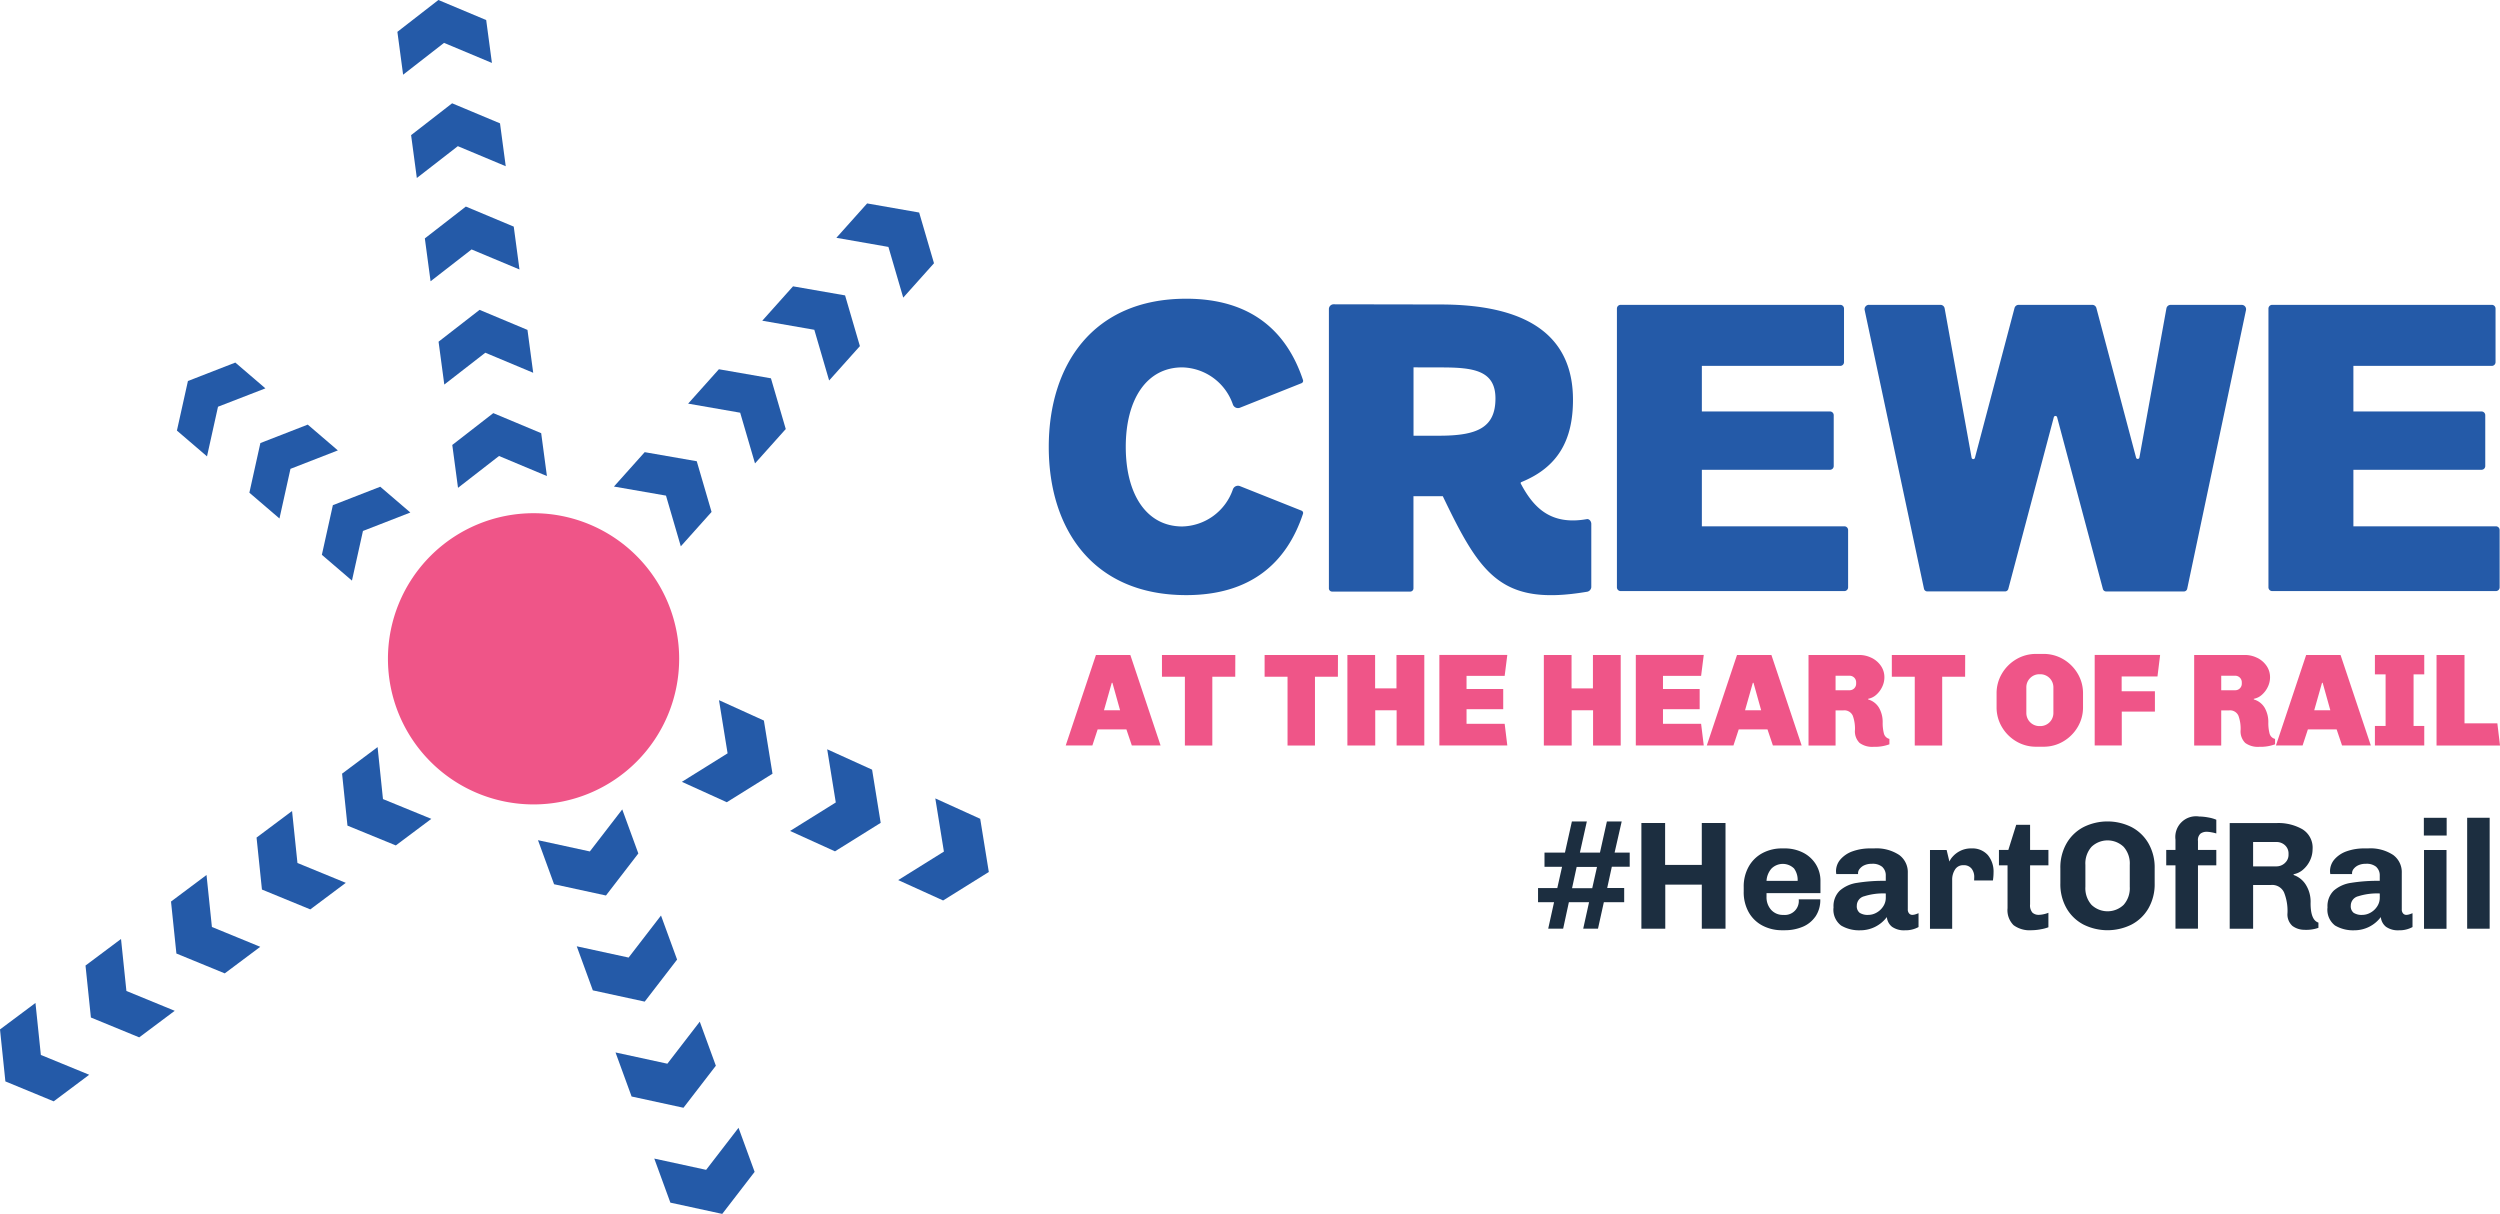 <svg id="Group_2" data-name="Group 2" xmlns="http://www.w3.org/2000/svg" xmlns:xlink="http://www.w3.org/1999/xlink" width="174.477" height="84.719" viewBox="0 0 174.477 84.719">
  <defs>
    <clipPath id="clip-path">
      <rect id="Rectangle_2" data-name="Rectangle 2" width="174.477" height="84.719" fill="none"/>
    </clipPath>
  </defs>
  <g id="Group_1" data-name="Group 1" clip-path="url(#clip-path)">
    <path id="Path_1" data-name="Path 1" d="M373.561,70.379c1.874,0,13.466,0,15.338,0a.262.262,0,0,1,.255.269v3.723a.262.262,0,0,1-.255.269c-1.552,0-9.666,0-9.666,0v3.18s7.463,0,8.948,0a.262.262,0,0,1,.255.269v3.533a.262.262,0,0,1-.255.269c-1.485,0-8.948,0-8.948,0v3.944s8.373,0,9.952,0a.262.262,0,0,1,.255.269v3.983a.262.262,0,0,1-.255.269c-1.892,0-13.728,0-15.624,0a.262.262,0,0,1-.256-.269V70.648a.262.262,0,0,1,.256-.269" transform="translate(-260.459 -49.104)" fill="#245aa8"/>
    <path id="Path_2" data-name="Path 2" d="M523.982,70.379c1.874,0,13.466,0,15.338,0a.262.262,0,0,1,.255.269v3.723a.262.262,0,0,1-.255.269c-1.552,0-9.666,0-9.666,0v3.18s7.463,0,8.948,0a.262.262,0,0,1,.255.269v3.533a.262.262,0,0,1-.255.269c-1.485,0-8.948,0-8.948,0v3.944s8.373,0,9.952,0a.262.262,0,0,1,.255.269v3.983a.262.262,0,0,1-.255.269c-1.892,0-13.728,0-15.624,0a.262.262,0,0,1-.256-.269V70.648a.262.262,0,0,1,.256-.269" transform="translate(-365.409 -49.104)" fill="#245aa8"/>
    <path id="Path_3" data-name="Path 3" d="M430.782,70.379h5a.3.3,0,0,1,.291.252l1.88,10.415a.119.119,0,0,0,.233.01l2.762-10.45a.3.3,0,0,1,.285-.227h5.146a.3.3,0,0,1,.285.227l2.769,10.437a.119.119,0,0,0,.233-.01l1.883-10.4a.3.3,0,0,1,.291-.252h4.973a.306.306,0,0,1,.289.376l-4.1,19.433a.238.238,0,0,1-.23.193h-5.43a.237.237,0,0,1-.227-.18l-3.193-11.979a.119.119,0,0,0-.231,0L440.517,90.2a.237.237,0,0,1-.227.18h-5.431a.238.238,0,0,1-.23-.193l-4.137-19.433a.307.307,0,0,1,.289-.377" transform="translate(-300.354 -49.104)" fill="#245aa8"/>
    <path id="Path_4" data-name="Path 4" d="M312.724,74.654v4.771h1.785c2.661,0,3.933-.561,3.933-2.6,0-1.974-1.564-2.166-3.794-2.166Zm1.871-4.388c6.714,0,9.258,2.65,9.258,6.652,0,2.813-1.045,4.7-3.6,5.742,0,0-.088.027-.034.125.874,1.639,2.061,2.909,4.595,2.462.179-.031.326.162.317.352l0,4.4a.36.36,0,0,1-.329.321c-5.99,1.007-7.428-1.244-10.035-6.673h-2.048v6.427a.225.225,0,0,1-.219.229h-5.463a.225.225,0,0,1-.219-.229V70.589a.335.335,0,0,1,.3-.336Z" transform="translate(-214.073 -49.016)" fill="#245aa8"/>
    <path id="Path_5" data-name="Path 5" d="M251.432,84.86c-2.479,0-3.942-2.218-3.943-5.551s1.465-5.551,3.943-5.551a3.829,3.829,0,0,1,3.535,2.594.377.377,0,0,0,.492.221l4.3-1.713a.175.175,0,0,0,.1-.216c-1.146-3.455-3.676-5.678-8.154-5.678-6.514,0-9.589,4.63-9.59,10.343s3.076,10.343,9.59,10.343c4.477,0,7.008-2.223,8.154-5.678a.175.175,0,0,0-.1-.216l-4.3-1.713a.377.377,0,0,0-.492.221,3.829,3.829,0,0,1-3.535,2.594" transform="translate(-168.921 -48.118)" fill="#245aa8"/>
    <path id="Path_6" data-name="Path 6" d="M252.667,157.534h-2.007l-.378-1.123h-2.007l-.368,1.123h-1.86l2.109-6.317h2.4Zm-3.407-4.374-.543,1.915h1.123l-.534-1.915Z" transform="translate(-171.669 -105.506)" fill="#ef5588"/>
    <path id="Path_7" data-name="Path 7" d="M273.372,152.737h-1.6v4.8h-1.915v-4.8h-1.6v-1.519h5.12Z" transform="translate(-187.163 -105.506)" fill="#ef5588"/>
    <path id="Path_8" data-name="Path 8" d="M297.07,152.737h-1.6v4.8h-1.915v-4.8h-1.6v-1.519h5.12Z" transform="translate(-203.697 -105.506)" fill="#ef5588"/>
    <path id="Path_9" data-name="Path 9" d="M316.448,157.535h-1.933v-2.458h-1.492v2.458H311.08v-6.317h1.934v2.33h1.491v-2.33h1.943Z" transform="translate(-217.044 -105.506)" fill="#ef5588"/>
    <path id="Path_10" data-name="Path 10" d="M336.869,152.673h-2.661v.921h2.56V155h-2.56v1.022h2.661l.184,1.51h-4.742v-6.317h4.742Z" transform="translate(-231.857 -105.506)" fill="#ef5588"/>
    <path id="Path_11" data-name="Path 11" d="M361.8,157.535H359.87v-2.458h-1.492v2.458h-1.943v-6.317h1.934v2.33h1.492v-2.33H361.8Z" transform="translate(-248.689 -105.506)" fill="#ef5588"/>
    <path id="Path_12" data-name="Path 12" d="M382.225,152.673h-2.661v.921h2.56V155h-2.56v1.022h2.661l.184,1.51h-4.742v-6.317h4.742Z" transform="translate(-263.503 -105.506)" fill="#ef5588"/>
    <path id="Path_13" data-name="Path 13" d="M400.676,157.534h-2.007l-.378-1.123h-2.007l-.368,1.123h-1.86l2.109-6.317h2.4Zm-3.407-4.374-.543,1.915h1.123l-.534-1.915Z" transform="translate(-274.937 -105.506)" fill="#ef5588"/>
    <path id="Path_14" data-name="Path 14" d="M421.937,151.415a1.7,1.7,0,0,1,.649.553,1.382,1.382,0,0,1,.249.815,1.518,1.518,0,0,1-.152.654,1.707,1.707,0,0,1-.41.553,1.146,1.146,0,0,1-.571.285v.046a1.289,1.289,0,0,1,.76.585,2,2,0,0,1,.253,1.036,2.9,2.9,0,0,0,.083.741.518.518,0,0,0,.387.391v.378a2.935,2.935,0,0,1-1.105.175,1.488,1.488,0,0,1-.976-.271,1.14,1.14,0,0,1-.322-.916,2.641,2.641,0,0,0-.152-.981.641.641,0,0,0-.668-.373h-.534v2.449H417.54v-6.317h3.545a1.9,1.9,0,0,1,.852.2m-2.509,2.261h.976a.455.455,0,0,0,.46-.46v-.092a.456.456,0,0,0-.46-.461h-.976Z" transform="translate(-291.322 -105.506)" fill="#ef5588"/>
    <path id="Path_15" data-name="Path 15" d="M441.88,152.737h-1.6v4.8h-1.915v-4.8h-1.6v-1.519h5.12Z" transform="translate(-304.733 -105.506)" fill="#ef5588"/>
    <path id="Path_16" data-name="Path 16" d="M465.61,151.348a2.805,2.805,0,0,1,1,1,2.671,2.671,0,0,1,.373,1.386v.958a2.67,2.67,0,0,1-.373,1.386,2.811,2.811,0,0,1-1,1,2.675,2.675,0,0,1-1.386.373h-.515a2.674,2.674,0,0,1-1.386-.373,2.814,2.814,0,0,1-1-1,2.673,2.673,0,0,1-.373-1.386v-.958a2.674,2.674,0,0,1,.373-1.386,2.808,2.808,0,0,1,1-1,2.671,2.671,0,0,1,1.386-.373h.515a2.672,2.672,0,0,1,1.386.373m-2.316,1.312a.889.889,0,0,0-.267.654v1.777a.913.913,0,0,0,.921.921h.046a.912.912,0,0,0,.921-.921v-1.777a.912.912,0,0,0-.921-.921h-.046a.889.889,0,0,0-.654.267" transform="translate(-321.607 -105.337)" fill="#ef5588"/>
    <path id="Path_17" data-name="Path 17" d="M487.992,152.718h-2.5v1.031h2.321v1.418H485.5v2.366H483.61v-6.317h4.567Z" transform="translate(-337.42 -105.506)" fill="#ef5588"/>
    <path id="Path_18" data-name="Path 18" d="M510.974,151.415a1.694,1.694,0,0,1,.649.553,1.383,1.383,0,0,1,.249.815,1.519,1.519,0,0,1-.152.654,1.709,1.709,0,0,1-.41.553,1.146,1.146,0,0,1-.571.285v.046a1.289,1.289,0,0,1,.76.585,2,2,0,0,1,.253,1.036,2.9,2.9,0,0,0,.083.741.519.519,0,0,0,.387.391v.378a2.935,2.935,0,0,1-1.105.175,1.488,1.488,0,0,1-.976-.271,1.14,1.14,0,0,1-.322-.916,2.649,2.649,0,0,0-.152-.981.641.641,0,0,0-.668-.373h-.534v2.449h-1.888v-6.317h3.545a1.9,1.9,0,0,1,.852.2m-2.509,2.261h.976a.456.456,0,0,0,.46-.46v-.092a.457.457,0,0,0-.46-.461h-.976Z" transform="translate(-353.444 -105.506)" fill="#ef5588"/>
    <path id="Path_19" data-name="Path 19" d="M532.083,157.534h-2.008l-.378-1.123H527.69l-.369,1.123h-1.86l2.109-6.317h2.4Zm-3.407-4.374-.543,1.915h1.123l-.534-1.915Z" transform="translate(-366.621 -105.506)" fill="#ef5588"/>
    <path id="Path_20" data-name="Path 20" d="M551.751,152.571h-.746v3.6h.746v1.363h-3.444v-1.363h.746v-3.6h-.746v-1.354h3.444Z" transform="translate(-382.56 -105.506)" fill="#ef5588"/>
    <path id="Path_21" data-name="Path 21" d="M564.486,155.988h2.293l.184,1.547h-4.429v-6.317h1.952Z" transform="translate(-392.486 -105.506)" fill="#ef5588"/>
    <path id="Path_22" data-name="Path 22" d="M356.967,191.824l.484-2.172h1.043l-.484,2.172h1.4l.484-2.172h1.033q-.291,1.323-.495,2.172h1.054v.989h-1.248l-.323,1.484H361.1v.989h-1.419q-.161.753-.409,1.85h-1.032q.247-1.1.409-1.85h-1.409l-.4,1.85h-1.043l.409-1.85h-1.118V194.3h1.344l.333-1.484h-1.226v-.989Zm.495,2.484h1.409l.333-1.484h-1.42Z" transform="translate(-247.747 -132.322)" fill="#1c2e40"/>
    <path id="Path_23" data-name="Path 23" d="M383.172,197.385v-3.076h-2.549v3.076h-1.667v-7.377h1.656v2.925h2.559v-2.925h1.656v7.377Z" transform="translate(-264.402 -132.57)" fill="#1c2e40"/>
    <path id="Path_24" data-name="Path 24" d="M407.579,200.636a2.021,2.021,0,0,1-.909.721,3.217,3.217,0,0,1-1.231.231h-.172a2.908,2.908,0,0,1-1.377-.323,2.354,2.354,0,0,1-.962-.93,2.852,2.852,0,0,1-.35-1.446v-.312a2.825,2.825,0,0,1,.355-1.441,2.391,2.391,0,0,1,.963-.936,2.875,2.875,0,0,1,1.371-.323h.172a2.819,2.819,0,0,1,1.237.274,2.235,2.235,0,0,1,.914.8,2.184,2.184,0,0,1,.344,1.231V199H404.17v.258a1.308,1.308,0,0,0,.317.9,1.093,1.093,0,0,0,.865.36.975.975,0,0,0,1.065-1.086h1.506a2.05,2.05,0,0,1-.344,1.21m-3.07-3.35a1.418,1.418,0,0,0-.339.85h2.172a1.353,1.353,0,0,0-.253-.866,1.122,1.122,0,0,0-1.581.016" transform="translate(-280.883 -136.666)" fill="#1c2e40"/>
    <path id="Path_25" data-name="Path 25" d="M426.735,197.178a1.042,1.042,0,0,0-.748-.226,1.2,1.2,0,0,0-.516.1.859.859,0,0,0-.328.253.478.478,0,0,0-.113.279v.086h-1.517a1.273,1.273,0,0,1-.021-.194,1.254,1.254,0,0,1,.307-.828,2,2,0,0,1,.855-.57,3.6,3.6,0,0,1,1.258-.2h.226a2.884,2.884,0,0,1,1.764.457,1.487,1.487,0,0,1,.6,1.253v2.538a.408.408,0,0,0,.092.29.291.291,0,0,0,.22.1.762.762,0,0,0,.237-.043c.086-.029.154-.054.2-.075v.968a1.886,1.886,0,0,1-.946.226,1.453,1.453,0,0,1-.9-.242.973.973,0,0,1-.365-.683,2.3,2.3,0,0,1-1.85.925,2.472,2.472,0,0,1-1.344-.333,1.386,1.386,0,0,1-.527-1.269,1.51,1.51,0,0,1,.436-1.167,2.351,2.351,0,0,1,1.21-.543,11.644,11.644,0,0,1,2-.14v-.365a.79.79,0,0,0-.231-.592m-1.291,2.038a.678.678,0,0,0-.5.651.578.578,0,0,0,.2.5,1.035,1.035,0,0,0,.608.145,1.167,1.167,0,0,0,.559-.151,1.306,1.306,0,0,0,.468-.43,1.091,1.091,0,0,0,.188-.624v-.29a4.364,4.364,0,0,0-1.522.2" transform="translate(-295.355 -136.666)" fill="#1c2e40"/>
    <path id="Path_26" data-name="Path 26" d="M448.676,197.867a.927.927,0,0,0-.183-.575.68.68,0,0,0-.581-.242.651.651,0,0,0-.576.3,1.294,1.294,0,0,0-.2.737v3.4h-1.549v-5.5h1.162l.193.807a1.315,1.315,0,0,1,.22-.333,1.731,1.731,0,0,1,.516-.4,1.666,1.666,0,0,1,.8-.183,1.439,1.439,0,0,1,1.145.462,1.8,1.8,0,0,1,.4,1.226,3.19,3.19,0,0,1-.016.322c-.011.108-.02.183-.027.226h-1.312Z" transform="translate(-310.892 -136.666)" fill="#1c2e40"/>
    <path id="Path_27" data-name="Path 27" d="M464.379,197.731a3.771,3.771,0,0,1-.618.059,1.888,1.888,0,0,1-1.247-.355,1.472,1.472,0,0,1-.419-1.183v-2.99h-.6v-1.076h.656l.549-1.753h.968v1.753h1.28v1.076h-1.28v2.721a.772.772,0,0,0,.167.581.638.638,0,0,0,.446.151,1.691,1.691,0,0,0,.333-.043,1.9,1.9,0,0,0,.333-.1v1.011a2.831,2.831,0,0,1-.564.145" transform="translate(-321.987 -132.868)" fill="#1c2e40"/>
    <path id="Path_28" data-name="Path 28" d="M481.827,195.727a2.93,2.93,0,0,1-1.188,1.129,3.758,3.758,0,0,1-3.323,0,2.925,2.925,0,0,1-1.189-1.129,3.367,3.367,0,0,1-.441-1.753v-1.054a3.366,3.366,0,0,1,.441-1.753,2.925,2.925,0,0,1,1.189-1.129,3.758,3.758,0,0,1,3.323,0,2.931,2.931,0,0,1,1.188,1.129,3.369,3.369,0,0,1,.441,1.753v1.054a3.37,3.37,0,0,1-.441,1.753M480.1,191.42a1.624,1.624,0,0,0-2.237,0,1.747,1.747,0,0,0-.43,1.264v1.527a1.747,1.747,0,0,0,.43,1.264,1.625,1.625,0,0,0,2.237,0,1.748,1.748,0,0,0,.43-1.264v-1.527a1.748,1.748,0,0,0-.43-1.264" transform="translate(-331.892 -132.322)" fill="#1c2e40"/>
    <path id="Path_29" data-name="Path 29" d="M503.278,189.615a1.891,1.891,0,0,0-.323-.037.721.721,0,0,0-.436.129.609.609,0,0,0-.177.516v.623h1.28v1.076h-1.28v4.42h-1.57v-4.42h-.645v-1.076h.645v-.72a1.445,1.445,0,0,1,1.656-1.613,3.553,3.553,0,0,1,.624.064,2.525,2.525,0,0,1,.57.161v.957a3.266,3.266,0,0,0-.344-.081" transform="translate(-348.944 -131.528)" fill="#1c2e40"/>
    <path id="Path_30" data-name="Path 30" d="M520.052,197.46a1.4,1.4,0,0,1-.892-.269,1.078,1.078,0,0,1-.344-.9,3.469,3.469,0,0,0-.242-1.441.909.909,0,0,0-.909-.516h-1.248v3.054h-1.634v-7.377h3.3a3.382,3.382,0,0,1,1.769.43,1.507,1.507,0,0,1,.715,1.4,1.823,1.823,0,0,1-.172.764,1.9,1.9,0,0,1-.479.645,1.371,1.371,0,0,1-.672.333v.053a1.638,1.638,0,0,1,.828.645,2.224,2.224,0,0,1,.355,1.323q0,1.183.548,1.355v.365a2.563,2.563,0,0,1-.925.14m-1.414-4.667a.753.753,0,0,0,.253-.57v-.075a.776.776,0,0,0-.242-.586.858.858,0,0,0-.618-.231h-1.613v1.7h1.613a.859.859,0,0,0,.608-.236" transform="translate(-359.17 -132.57)" fill="#1c2e40"/>
    <path id="Path_31" data-name="Path 31" d="M540.788,197.178a1.042,1.042,0,0,0-.748-.226,1.2,1.2,0,0,0-.516.1.859.859,0,0,0-.328.253.478.478,0,0,0-.113.279v.086h-1.517a1.283,1.283,0,0,1-.021-.194,1.254,1.254,0,0,1,.306-.828,2,2,0,0,1,.855-.57,3.6,3.6,0,0,1,1.258-.2h.226a2.883,2.883,0,0,1,1.763.457,1.487,1.487,0,0,1,.6,1.253v2.538a.407.407,0,0,0,.092.29.291.291,0,0,0,.22.1.762.762,0,0,0,.237-.043c.086-.029.154-.054.2-.075v.968a1.886,1.886,0,0,1-.946.226,1.453,1.453,0,0,1-.9-.242.973.973,0,0,1-.365-.683,2.3,2.3,0,0,1-1.85.925,2.472,2.472,0,0,1-1.344-.333,1.386,1.386,0,0,1-.527-1.269,1.51,1.51,0,0,1,.436-1.167,2.35,2.35,0,0,1,1.21-.543,11.644,11.644,0,0,1,2-.14v-.365a.791.791,0,0,0-.231-.592m-1.291,2.038a.678.678,0,0,0-.5.651.578.578,0,0,0,.2.5,1.035,1.035,0,0,0,.608.145,1.167,1.167,0,0,0,.559-.151,1.306,1.306,0,0,0,.468-.43,1.091,1.091,0,0,0,.188-.624v-.29a4.365,4.365,0,0,0-1.522.2" transform="translate(-374.931 -136.666)" fill="#1c2e40"/>
    <path id="Path_32" data-name="Path 32" d="M559.608,188.8H561.2v1.237h-1.592Zm.011,2.247h1.57v5.5h-1.57Z" transform="translate(-390.445 -131.726)" fill="#1c2e40"/>
    <rect id="Rectangle_1" data-name="Rectangle 1" width="1.57" height="7.743" transform="translate(172.185 57.072)" fill="#1c2e40"/>
    <path id="Path_33" data-name="Path 33" d="M143.9,104.394l-2.147,2.4,3.633.633,0,0,1.034,3.539,2.147-2.4-1.034-3.539,0,0Z" transform="translate(-98.906 -72.837)" fill="#245aa8"/>
    <path id="Path_34" data-name="Path 34" d="M161.018,85.25l-2.147,2.4,3.633.633,0,0,1.034,3.539,2.147-2.4-1.034-3.539,0,0Z" transform="translate(-110.846 -59.48)" fill="#245aa8"/>
    <path id="Path_35" data-name="Path 35" d="M178.132,66.107l-2.147,2.4,3.633.633,0,0,1.034,3.539,2.147-2.4-1.034-3.539,0,0Z" transform="translate(-122.786 -46.124)" fill="#245aa8"/>
    <path id="Path_36" data-name="Path 36" d="M195.245,46.964l-2.147,2.4L196.73,50l0,0,1.034,3.539,2.147-2.4L198.876,47.6l0,0Z" transform="translate(-134.727 -32.767)" fill="#245aa8"/>
    <path id="Path_37" data-name="Path 37" d="M104.422,97.6l.4,2.992,2.862-2.222v0l3.343,1.4-.4-2.992-3.343-1.4v0Z" transform="translate(-72.857 -66.546)" fill="#245aa8"/>
    <path id="Path_38" data-name="Path 38" d="M101.253,73.756l.4,2.992,2.862-2.222v0l3.343,1.4-.4-2.992-3.343-1.4v0Z" transform="translate(-70.645 -49.909)" fill="#245aa8"/>
    <path id="Path_39" data-name="Path 39" d="M98.084,49.911l.4,2.992,2.862-2.222v0l3.343,1.4-.4-2.992-3.343-1.4v0Z" transform="translate(-68.434 -33.273)" fill="#245aa8"/>
    <path id="Path_40" data-name="Path 40" d="M94.914,26.067l.4,2.992,2.862-2.222v0l3.343,1.4-.4-2.992-3.343-1.4v0Z" transform="translate(-66.223 -16.636)" fill="#245aa8"/>
    <path id="Path_41" data-name="Path 41" d="M91.745,2.222l.4,2.992L95,2.992v0l3.343,1.4-.4-2.992L94.607,0V0Z" transform="translate(-64.011 0)" fill="#245aa8"/>
    <path id="Path_42" data-name="Path 42" d="M74.3,117.129l2.1,1.8.768-3.465,0,0,3.307-1.287-2.1-1.8-3.307,1.287,0,0Z" transform="translate(-51.837 -78.408)" fill="#245aa8"/>
    <path id="Path_43" data-name="Path 43" d="M57.572,102.788l2.1,1.8.768-3.465,0,0,3.307-1.287-2.1-1.8-3.307,1.287,0,0Z" transform="translate(-40.168 -68.402)" fill="#245aa8"/>
    <path id="Path_44" data-name="Path 44" d="M40.847,88.447l2.1,1.8.768-3.465,0,0L47.023,85.5l-2.1-1.8-3.307,1.287,0,0Z" transform="translate(-28.5 -58.396)" fill="#245aa8"/>
    <path id="Path_45" data-name="Path 45" d="M82.735,179.335l2.478-1.854L81.839,176.1l0,0-.376-3.628-2.478,1.854.376,3.627,0,0Z" transform="translate(-55.111 -120.332)" fill="#245aa8"/>
    <path id="Path_46" data-name="Path 46" d="M62.988,194.106l2.478-1.854-3.374-1.385,0,0-.376-3.628-2.478,1.854.376,3.627,0,0Z" transform="translate(-41.333 -130.638)" fill="#245aa8"/>
    <path id="Path_47" data-name="Path 47" d="M43.241,208.877l2.478-1.854-3.374-1.385,0,0-.376-3.628-2.478,1.854.376,3.627,0,0Z" transform="translate(-27.556 -140.944)" fill="#245aa8"/>
    <path id="Path_48" data-name="Path 48" d="M23.494,223.648l2.478-1.854L22.6,220.409l0,0-.376-3.628-2.478,1.854.376,3.627,0,0Z" transform="translate(-13.778 -151.249)" fill="#245aa8"/>
    <path id="Path_49" data-name="Path 49" d="M3.747,238.418l2.478-1.854L2.851,235.18l0,0-.376-3.628L0,233.4l.376,3.627,0,0Z" transform="translate(0 -161.555)" fill="#245aa8"/>
    <path id="Path_50" data-name="Path 50" d="M131.208,189.945l-1.123-3.075-2.261,2.934v0l-3.619-.786,1.123,3.075,3.62.786v0Z" transform="translate(-86.658 -130.381)" fill="#245aa8"/>
    <path id="Path_51" data-name="Path 51" d="M140.158,214.448l-1.123-3.075-2.261,2.934v0l-3.619-.786,1.123,3.075,3.62.786v0Z" transform="translate(-92.903 -147.478)" fill="#245aa8"/>
    <path id="Path_52" data-name="Path 52" d="M149.107,238.952l-1.123-3.075-2.261,2.934v0l-3.619-.786,1.123,3.075,3.62.786v0Z" transform="translate(-99.147 -164.574)" fill="#245aa8"/>
    <path id="Path_53" data-name="Path 53" d="M158.057,263.455l-1.123-3.075-2.261,2.934v0l-3.619-.786,1.123,3.075,3.62.786v0Z" transform="translate(-105.391 -181.67)" fill="#245aa8"/>
    <path id="Path_54" data-name="Path 54" d="M163.149,163.071l-3.134-1.423.6,3.711,0,0-3.19,1.989,3.134,1.423,3.19-1.989h0Z" transform="translate(-109.836 -112.783)" fill="#245aa8"/>
    <path id="Path_55" data-name="Path 55" d="M188.127,174.414l-3.134-1.423.6,3.711,0,0-3.19,1.989,3.134,1.423,3.19-1.989,0,0Z" transform="translate(-127.263 -120.698)" fill="#245aa8"/>
    <path id="Path_56" data-name="Path 56" d="M213.1,185.757l-3.134-1.423.6,3.711,0,0-3.19,1.989,3.134,1.423,3.19-1.989h0Z" transform="translate(-144.69 -128.612)" fill="#245aa8"/>
    <path id="Path_57" data-name="Path 57" d="M109.9,128.649a10.162,10.162,0,1,1-10.163-10.163A10.163,10.163,0,0,1,109.9,128.649" transform="translate(-62.501 -82.669)" fill="#ef5588"/>
  </g>
</svg>
